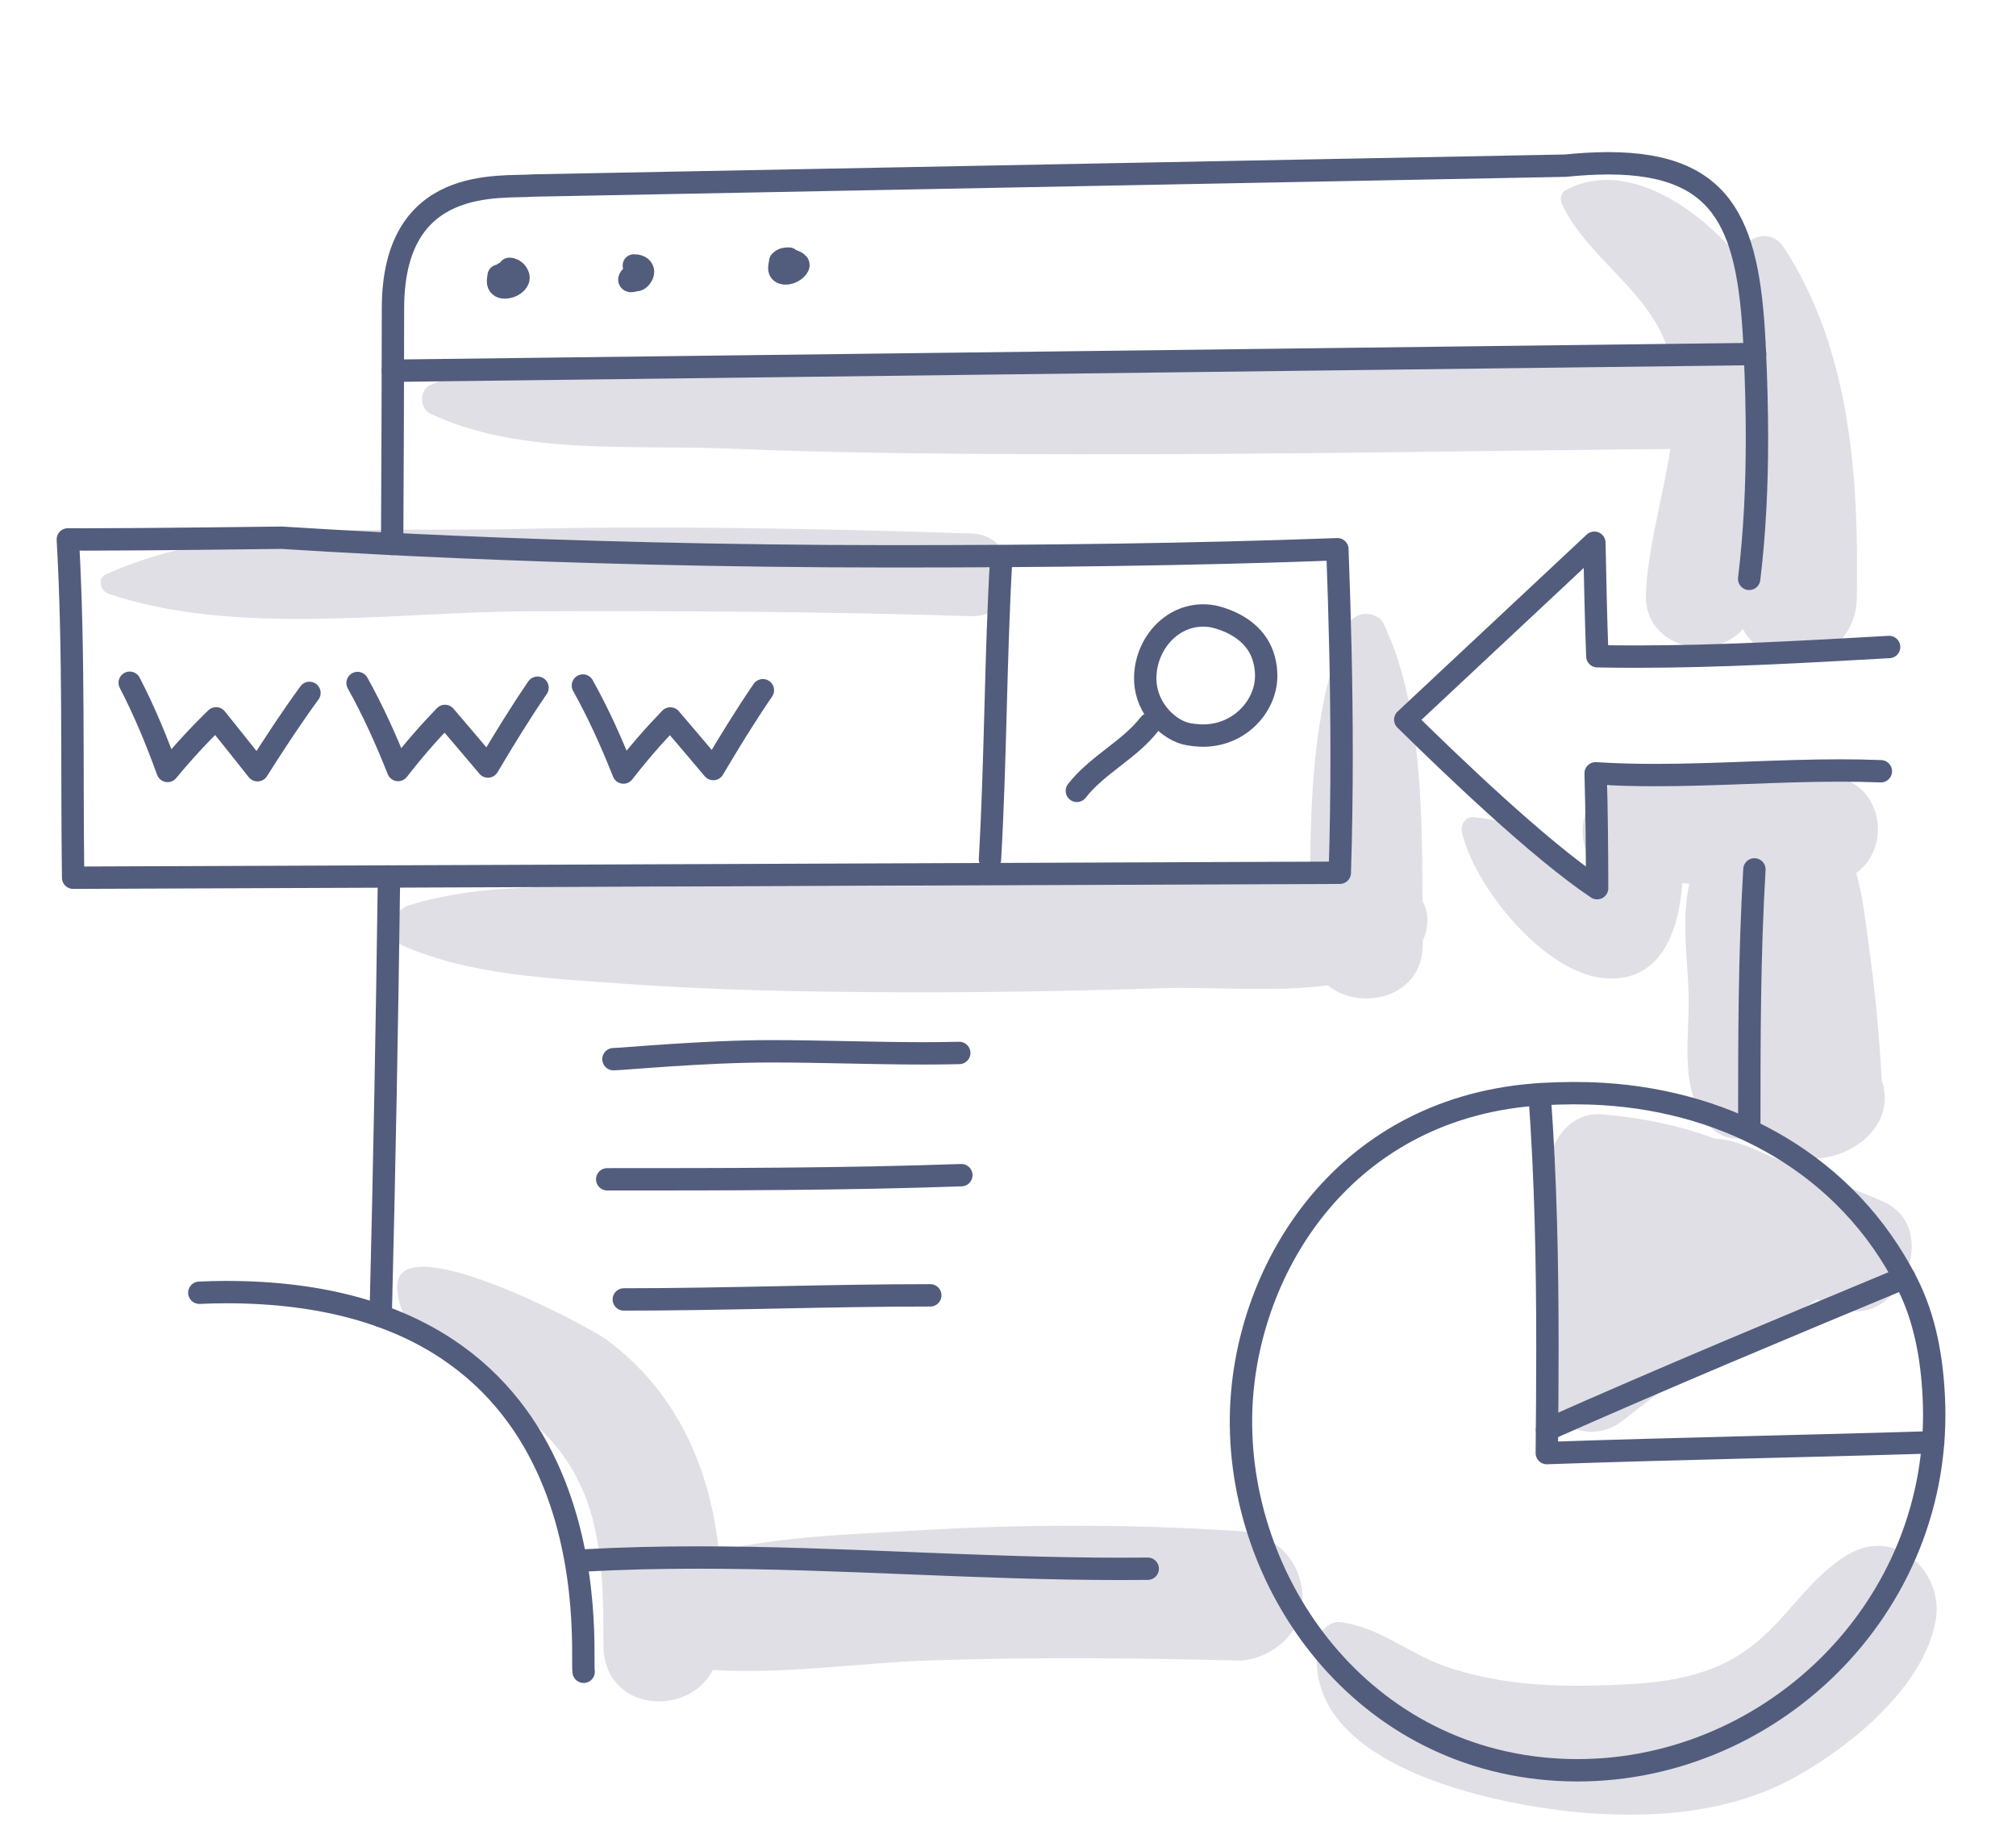 <?xml version="1.0" encoding="UTF-8" standalone="no"?>
<!DOCTYPE svg PUBLIC "-//W3C//DTD SVG 1.1//EN" "http://www.w3.org/Graphics/SVG/1.1/DTD/svg11.dtd">
<svg width="100%" height="100%" viewBox="0 0 270 244" version="1.1" xmlns="http://www.w3.org/2000/svg" xmlns:xlink="http://www.w3.org/1999/xlink" xml:space="preserve" xmlns:serif="http://www.serif.com/" style="fill-rule:evenodd;clip-rule:evenodd;stroke-linejoin:round;">
    <g transform="matrix(1,0,0,1,-960,-115)">
        <g transform="matrix(1.793,0,0,1.793,1125.76,303.97)">
            <path d="M0,8.944C-7.975,8.428 -15.992,8.423 -23.968,8.905C-28.56,9.183 -33.903,9.307 -38.748,10.435C-39.419,4.26 -41.858,-1.449 -47.167,-5.362C-48.584,-6.406 -62.931,-13.99 -62.78,-9.239C-62.639,-4.787 -56.519,-2.256 -53.431,0.173C-47.621,4.744 -47.364,10.475 -47.37,17.48C-47.374,22.422 -41.087,22.934 -39.193,19.322C-33.838,19.664 -28.119,18.774 -23.01,18.609C-15.333,18.361 -7.676,18.423 0,18.618C1.954,18.667 4.302,17.093 4.664,15.067C4.737,14.657 4.855,14.198 4.837,13.781C4.715,11.04 2.713,9.12 0,8.944" style="fill:rgb(224,223,230);fill-rule:nonzero;"/>
        </g>
        <g transform="matrix(1.793,0,0,1.793,1212.18,296.06)">
            <path d="M0,-11.253C-2.46,-12.325 -4.977,-13.234 -7.466,-14.235C-9.104,-14.894 -10.793,-15.857 -12.581,-15.958C-15.284,-16.959 -18.091,-17.52 -21.029,-17.763C-23.729,-17.988 -25.559,-14.867 -24.694,-12.518C-25.748,-7.649 -24.853,-1.548 -24.818,2.953C-24.795,5.904 -21.534,6.735 -19.497,5.157C-16.293,2.674 -13.21,0.219 -9.561,-1.603C-8.094,-2.335 -6.268,-2.958 -4.903,-3.95C-4.387,-3.733 -3.875,-3.509 -3.35,-3.307C1.202,-1.549 4.517,-9.284 0,-11.253" style="fill:rgb(224,223,230);fill-rule:nonzero;"/>
        </g>
        <g transform="matrix(1.793,0,0,1.793,1207.56,354.615)">
            <path d="M0,-17.563C-3.037,-15.775 -4.642,-12.564 -7.5,-10.497C-10.803,-8.107 -14.619,-7.893 -18.559,-7.773C-22.508,-7.652 -26.481,-7.903 -30.238,-9.241C-32.943,-10.205 -35.128,-12.182 -38.008,-12.499C-38.656,-12.57 -39.405,-11.959 -39.537,-11.334C-41.632,-1.431 -25.092,1.492 -18.559,1.823C-13.393,2.085 -8.272,1.526 -3.705,-1.073C0.39,-3.403 5.615,-7.743 6.507,-12.561C7.184,-16.215 3.542,-19.648 0,-17.563" style="fill:rgb(224,223,230);fill-rule:nonzero;"/>
        </g>
        <g transform="matrix(1.793,0,0,1.793,1212.02,239.576)">
            <path d="M0,11.199C-0.183,7.752 -0.526,4.282 -1.002,0.871C-1.441,-2.279 -1.732,-6.202 -4.389,-8.295C-5.278,-8.995 -6.448,-9.157 -7.328,-8.295C-9.668,-6 -9.671,-2.526 -9.78,0.585C-9.917,4.519 -9.836,8.517 -9.54,12.442C-8.941,20.356 1.936,16.791 0,11.199" style="fill:rgb(224,223,230);fill-rule:nonzero;"/>
        </g>
        <g transform="matrix(1.793,0,0,1.793,1198.87,201.077)">
            <path d="M0,-29.557C-0.969,-31.034 -3.073,-30.389 -3.21,-28.687C-3.894,-20.209 -2.731,-11.735 -3.582,-3.235C-3.725,-1.812 -2.646,0.078 -1.341,0.672C-0.047,1.26 0.761,1.477 2.146,1.128C4.096,0.638 5.433,-1.276 5.468,-3.235C5.631,-12.189 5.045,-21.864 0,-29.557" style="fill:rgb(224,223,230);fill-rule:nonzero;"/>
        </g>
        <g transform="matrix(1.793,0,0,1.793,1206.37,244.148)">
            <path d="M0,-13.976C-4.932,-15.417 -10.483,-14.007 -15.554,-13.768C-18.082,-13.648 -19.569,-11.519 -19.107,-9.103C-18.908,-8.36 -18.83,-7.622 -18.849,-6.888C-20.247,-7.727 -21.675,-8.961 -22.591,-9.459C-24.298,-10.387 -25.476,-10.844 -27.367,-11.005C-27.962,-11.056 -28.328,-10.408 -28.211,-9.898C-27.268,-5.768 -22.085,0.573 -17.664,1.015C-13.413,1.441 -12.005,-2.383 -11.748,-6.077C-7.795,-5.654 -3.726,-5.125 0,-6.224C3.813,-7.349 3.831,-12.856 0,-13.976" style="fill:rgb(224,223,230);fill-rule:nonzero;"/>
        </g>
        <g transform="matrix(1.793,0,0,1.793,1150.51,211.594)">
            <path d="M0,13.427C-0.02,6.593 -0.079,-1.425 -2.904,-7.288C-3.377,-8.271 -5.027,-8.271 -5.501,-7.288C-8.001,-2.1 -8.335,4.777 -8.394,11.028C-11.776,11.068 -15.297,11.666 -18.404,11.793C-24.945,12.058 -31.489,12.207 -38.034,12.289C-44.251,12.367 -50.47,12.247 -56.686,12.361C-62.875,12.474 -69.797,11.864 -75.759,13.758C-76.966,14.141 -77.532,16.154 -76.151,16.757C-71.077,18.973 -65.104,19.198 -59.629,19.595C-52.763,20.094 -45.899,20.204 -39.016,20.23C-32.471,20.254 -25.926,20.135 -19.385,19.925C-15.763,19.808 -11.164,20.253 -7.071,19.714C-4.674,21.698 0.066,20.673 0.018,16.62C0.017,16.546 0.017,16.467 0.016,16.392C0.471,15.445 0.512,14.312 0,13.427" style="fill:rgb(224,223,230);fill-rule:nonzero;"/>
        </g>
        <g transform="matrix(1.793,0,0,1.793,1090.03,198.362)">
            <path d="M0,-6.657C-11.341,-7.018 -22.712,-7.246 -34.059,-6.984C-43.814,-6.759 -55.543,-7.721 -64.611,-3.597C-65.279,-3.293 -65.008,-2.345 -64.422,-2.148C-54.855,1.064 -43.057,-0.804 -33.085,-0.84C-22.052,-0.88 -11.03,-0.829 0,-0.477C3.978,-0.351 3.974,-6.531 0,-6.657" style="fill:rgb(224,223,230);fill-rule:nonzero;"/>
        </g>
        <g transform="matrix(1.793,0,0,1.793,1198.8,177.829)">
            <path d="M0,-8.871C-0.327,-10.566 -0.865,-12.166 -1.712,-13.588C-4.31,-17.946 -10.896,-23.68 -16.22,-20.852C-16.62,-20.641 -16.684,-20.141 -16.505,-19.767C-14.589,-15.775 -10.138,-13.437 -8.657,-9.107C-23.487,-8.67 -38.335,-8.643 -53.168,-8.559C-61.702,-8.511 -70.24,-8.531 -78.771,-8.325C-85.966,-8.152 -94.338,-9.195 -101.055,-6.283C-101.882,-5.925 -101.837,-4.532 -101.055,-4.158C-94.435,-0.998 -85.964,-1.842 -78.771,-1.54C-70.246,-1.184 -61.701,-1.138 -53.168,-1.119C-38.249,-1.084 -23.335,-1.374 -8.418,-1.511C-8.988,2.146 -10.111,5.912 -10.244,9.317C-10.426,13.997 -3.428,14.809 -2.187,10.408C-1.163,6.777 -0.003,2.194 0.309,-2.304C2.369,-3.891 2.254,-7.583 0,-8.871" style="fill:rgb(224,223,230);fill-rule:nonzero;"/>
        </g>
        <g transform="matrix(1.793,0,0,1.793,1197.99,248.664)">
            <path d="M0,-0.539C-0.473,-3.862 -0.911,-8.435 -3.645,-10.711C-4.308,-11.264 -5.372,-11.277 -5.835,-10.429C-7.439,-7.497 -6.685,-3.561 -6.601,-0.324C-6.509,3.157 -7.426,7.003 -4.867,9.706C-3.889,10.738 -2.056,10.735 -1.077,9.706C1.61,6.88 0.506,3.022 0,-0.539" style="fill:rgb(224,223,230);fill-rule:nonzero;"/>
        </g>
        <g transform="matrix(1.793,0,0,1.793,1174.71,352.673)">
            <path d="M0,-50.854C-1.488,-50.945 -2.992,-50.934 -4.493,-50.851C-19.281,-50.027 -26.665,-37.904 -27.039,-27.273C-27.494,-14.353 -18.006,-0.823 -2.692,-0.361C12.262,0.091 25.494,-12.435 24.694,-28.271C24.549,-31.156 24.046,-34.088 22.684,-36.764C18.213,-45.553 9.495,-50.273 0,-50.854Z" style="fill:none;fill-rule:nonzero;stroke:rgb(82,93,125);stroke-width:1.67px;"/>
        </g>
        <g transform="matrix(1.793,0,0,1.793,1166.19,309.572)">
            <path d="M0,-26.799C0.466,-20.498 0.588,-14.155 0.588,-7.819C0.588,-5.21 0.567,-2.603 0.542,0C10.114,-0.334 19.772,-0.507 29.402,-0.805" style="fill:none;fill-rule:nonzero;stroke:rgb(82,93,125);stroke-width:1.67px;stroke-linecap:round;"/>
        </g>
        <g transform="matrix(1.65,-0.702,-0.702,-1.65,1173.09,315.008)">
            <path d="M-1.159,5.68C8.508,5.829 18.184,5.757 27.845,5.68" style="fill:none;fill-rule:nonzero;stroke:rgb(82,93,125);stroke-width:1.67px;stroke-linecap:round;"/>
        </g>
        <g transform="matrix(1.793,0,0,1.793,986.694,338.774)">
            <path d="M0,-28.261C0.67,-28.293 1.343,-28.309 2.017,-28.309C31.29,-28.309 28.439,-1.298 28.708,0.048" style="fill:none;fill-rule:nonzero;stroke:rgb(82,93,125);stroke-width:1.67px;stroke-linecap:round;"/>
        </g>
        <g transform="matrix(0.034,-1.793,-1.793,-0.034,1040.95,262.91)">
            <path d="M-16.098,16.408C-5.157,16.341 5.784,16.345 16.722,16.408" style="fill:none;fill-rule:nonzero;stroke:rgb(82,93,125);stroke-width:1.67px;stroke-linecap:round;"/>
        </g>
        <g transform="matrix(1.793,0,0,1.793,1012.52,141.543)">
            <path d="M0,25.818C0.034,19.945 0.054,14.072 0.062,8.199C0.076,-1.813 8.122,-0.748 10.521,-0.949L87.638,-2.432C88.672,-2.535 89.758,-2.609 90.843,-2.609C99.883,-2.609 101.388,2.464 101.787,11.436C101.884,13.605 101.945,15.774 101.945,17.942C101.945,21.438 101.786,24.933 101.363,28.427" style="fill:none;fill-rule:nonzero;stroke:rgb(82,93,125);stroke-width:1.67px;stroke-linecap:round;"/>
        </g>
        <g transform="matrix(-0.036,1.793,1.793,0.036,1211.7,249.187)">
            <path d="M-9.72,-9.528C-3.24,-9.78 2.868,-9.657 9.339,-9.528" style="fill:none;fill-rule:nonzero;stroke:rgb(82,93,125);stroke-width:1.67px;stroke-linecap:round;"/>
        </g>
        <g transform="matrix(1.793,-0.022,-0.022,-1.793,1012.64,165.736)">
            <path d="M-0.004,0.61L101.748,0.61" style="fill:none;fill-rule:nonzero;stroke:rgb(82,93,125);stroke-width:1.67px;stroke-linecap:round;"/>
        </g>
        <g transform="matrix(1.793,0,0,1.793,1027.49,152.919)">
            <path d="M0,-0.751C0,-0.568 -0.127,-0.554 -0.296,-0.554C-0.329,-0.554 -0.362,-0.555 -0.397,-0.555C-0.397,-0.452 -0.443,-0.291 -0.443,-0.134C-0.443,0.171 -0.24,0.32 0.041,0.32C0.682,0.32 1.095,-0.119 1.095,-0.393C1.095,-0.635 0.835,-1.071 0.405,-1.071" style="fill:none;fill-rule:nonzero;stroke:rgb(82,93,125);stroke-width:1.67px;stroke-linecap:round;"/>
        </g>
        <g transform="matrix(1.793,0,0,1.793,1045.79,151.606)">
            <path d="M0,-0.019C-0.667,-0.019 -1.077,0.573 -0.693,0.573C-0.586,0.573 -0.436,0.502 -0.306,0.502C-0.048,0.502 0.188,0.078 0.188,-0.107C0.188,-0.353 -0.008,-0.592 -0.485,-0.592L-0.503,-0.592" style="fill:none;fill-rule:nonzero;stroke:rgb(82,93,125);stroke-width:1.67px;stroke-linecap:round;"/>
        </g>
        <g transform="matrix(1.793,0,0,1.793,1064.49,151.224)">
            <path d="M0,-0.675C0,-0.562 -0.068,-0.364 -0.068,-0.183C-0.068,0.102 0.119,0.217 0.406,0.217C0.909,0.217 1.364,-0.196 1.364,-0.405C1.364,-0.658 0.834,-0.709 0.651,-0.892C0.434,-0.892 0.217,-0.892 0,-0.675Z" style="fill:none;fill-rule:nonzero;stroke:rgb(82,93,125);stroke-width:1.67px;"/>
        </g>
        <g transform="matrix(1.793,0,0,1.793,969.794,187.002)">
            <path d="M0,25.392L94.615,25.021C94.708,22.064 94.749,19.121 94.749,16.183C94.749,11.081 94.625,5.992 94.434,0.86C83.343,1.271 72.219,1.39 61.119,1.39C35.265,1.39 15.835,0 15.583,0C15.123,0 5.842,0.13 0.961,0.13C0.509,0.13 0.057,0.129 -0.396,0.127C0.082,8.524 -0.112,16.984 0,25.392Z" style="fill:none;fill-rule:nonzero;stroke:rgb(82,93,125);stroke-width:1.67px;"/>
        </g>
        <g transform="matrix(-0.067,1.792,1.792,0.067,1113.46,211.408)">
            <path d="M-11.671,-11.244C-4.057,-11.395 3.219,-11.093 10.832,-11.244" style="fill:none;fill-rule:nonzero;stroke:rgb(82,93,125);stroke-width:1.67px;stroke-linecap:round;"/>
        </g>
        <g transform="matrix(1.793,0,0,1.793,1123.12,213.392)">
            <path d="M0,-8.754C-0.415,-8.876 -0.838,-8.926 -1.256,-8.91C-3.736,-8.815 -5.536,-6.475 -5.427,-4.009C-5.334,-1.91 -3.642,-0.286 -2.174,-0.038C-1.894,0.009 -1.606,0.041 -1.32,0.054C1.513,0.172 3.594,-2.082 3.603,-4.394C3.604,-4.816 3.546,-5.236 3.444,-5.627C3.003,-7.308 1.599,-8.289 0,-8.754Z" style="fill:none;fill-rule:nonzero;stroke:rgb(82,93,125);stroke-width:1.67px;"/>
        </g>
        <g transform="matrix(1.32,-1.214,-1.214,-1.32,1108.54,223.016)">
            <path d="M-0.974,2.498C1.468,2.908 3.962,2.088 6.404,2.498" style="fill:none;fill-rule:nonzero;stroke:rgb(82,93,125);stroke-width:1.67px;stroke-linecap:round;"/>
        </g>
        <g transform="matrix(-0.683,1.658,1.658,0.683,999.452,203.45)">
            <path d="M6.223,-10.754C7.771,-8.922 9.457,-7.248 11.235,-5.629C9.527,-5.102 7.855,-4.485 6.223,-3.777C7.025,-2.333 7.816,-0.873 8.627,0.559C6.351,0.961 4.077,1.393 1.811,1.948" style="fill:none;fill-rule:nonzero;stroke:rgb(82,93,125);stroke-width:1.67px;stroke-linecap:round;"/>
        </g>
        <g transform="matrix(-0.632,1.678,1.678,0.632,1029.64,203.055)">
            <path d="M6.051,-10.684C7.599,-8.852 9.285,-7.178 11.064,-5.56C9.355,-5.033 7.684,-4.415 6.051,-3.708C6.854,-2.264 7.646,-0.803 8.456,0.628C6.18,1.031 3.905,1.464 1.641,2.019" style="fill:none;fill-rule:nonzero;stroke:rgb(82,93,125);stroke-width:1.67px;stroke-linecap:round;"/>
        </g>
        <g transform="matrix(-0.632,1.678,1.678,0.632,1059.82,203.394)">
            <path d="M6.051,-10.684C7.6,-8.852 9.285,-7.178 11.064,-5.56C9.355,-5.033 7.684,-4.415 6.051,-3.708C6.854,-2.264 7.646,-0.803 8.456,0.628C6.18,1.031 3.906,1.463 1.641,2.019" style="fill:none;fill-rule:nonzero;stroke:rgb(82,93,125);stroke-width:1.67px;stroke-linecap:round;"/>
        </g>
        <g transform="matrix(1.793,0,0,1.793,1213.01,219.966)">
            <path d="M0,-10.224C-6.35,-9.865 -12.607,-9.505 -18.915,-9.505C-19.874,-9.505 -20.834,-9.514 -21.796,-9.532C-21.905,-12.346 -21.958,-15.193 -22.018,-18.012L-36.144,-4.797C-32.771,-1.485 -26.176,4.872 -21.812,7.788C-21.818,4.932 -21.841,2.045 -21.924,-0.79C-20.437,-0.695 -18.949,-0.659 -17.461,-0.659C-12.862,-0.659 -8.262,-1.001 -3.663,-1.001C-2.648,-1.001 -1.633,-0.984 -0.619,-0.944" style="fill:none;fill-rule:nonzero;stroke:rgb(82,93,125);stroke-width:1.67px;stroke-linecap:round;"/>
        </g>
        <g transform="matrix(1.793,0,0,1.793,1042.16,255.772)">
            <path d="M0,0.588C0.7,0.588 6.66,0 11.777,0C15.562,0 19.373,0.154 23.144,0.154C24.042,0.154 24.937,0.146 25.83,0.124" style="fill:none;fill-rule:nonzero;stroke:rgb(82,93,125);stroke-width:1.67px;stroke-linecap:round;"/>
        </g>
        <g transform="matrix(1.793,-0.021,-0.021,-1.793,1041.33,273.192)">
            <path d="M-0.001,0.155C8.814,0.052 17.631,-0.052 26.45,0.155" style="fill:none;fill-rule:nonzero;stroke:rgb(82,93,125);stroke-width:1.67px;stroke-linecap:round;"/>
        </g>
        <g transform="matrix(1.793,-0.024,-0.024,-1.793,1043.55,289.277)">
            <path d="M-0.001,0.155C7.577,0.052 15.315,0.257 22.893,0.155" style="fill:none;fill-rule:nonzero;stroke:rgb(82,93,125);stroke-width:1.67px;stroke-linecap:round;"/>
        </g>
        <g transform="matrix(1.793,0,0,1.793,1038.28,324.686)">
            <path d="M0,-0.412C2.844,-0.568 5.681,-0.63 8.515,-0.63C19.031,-0.63 29.494,0.218 40.037,0.218C40.714,0.218 41.393,0.214 42.071,0.207" style="fill:none;fill-rule:nonzero;stroke:rgb(82,93,125);stroke-width:1.67px;stroke-linecap:round;"/>
        </g>
    </g>
</svg>
